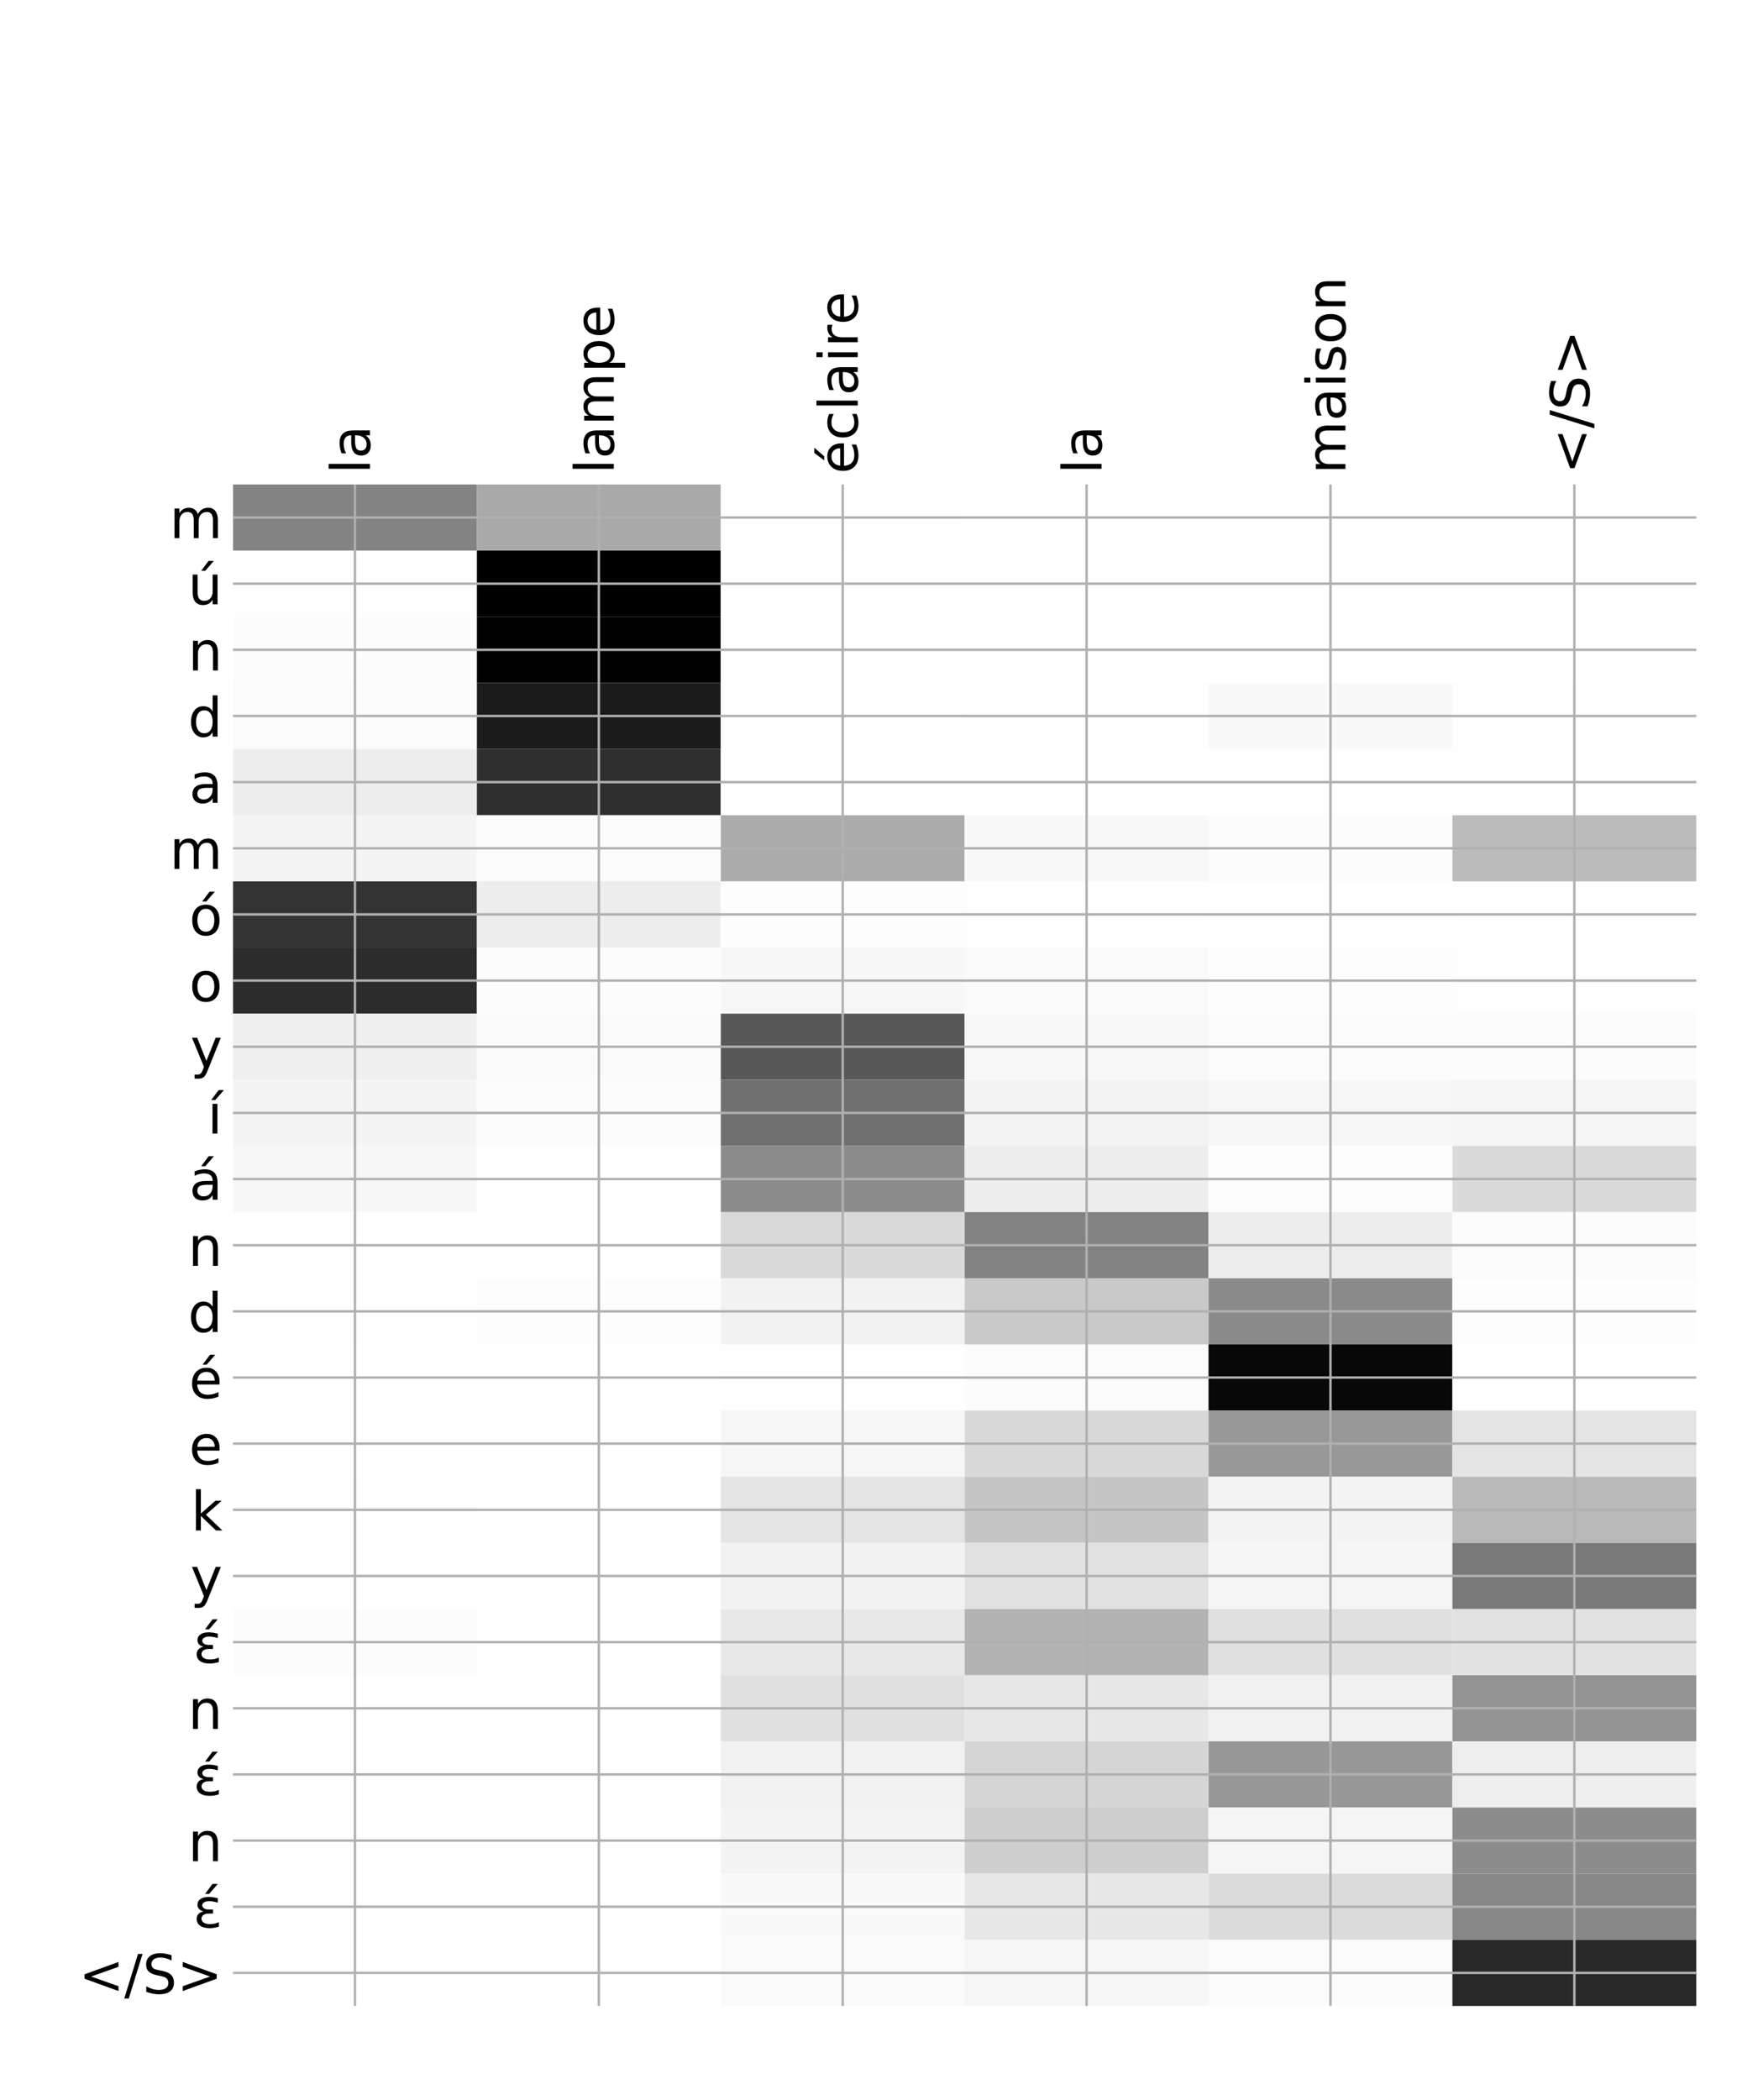 <?xml version="1.0" encoding="utf-8" standalone="no"?>
<!DOCTYPE svg PUBLIC "-//W3C//DTD SVG 1.1//EN"
  "http://www.w3.org/Graphics/SVG/1.1/DTD/svg11.dtd">
<!-- Created with matplotlib (http://matplotlib.org/) -->
<svg height="696pt" version="1.1" viewBox="0 0 576 696" width="576pt" xmlns="http://www.w3.org/2000/svg" xmlns:xlink="http://www.w3.org/1999/xlink">
 <defs>
  <style type="text/css">
*{stroke-linecap:butt;stroke-linejoin:round;}
  </style>
 </defs>
 <g id="figure_1">
  <g id="patch_1">
   <path d="M 0 696 
L 576 696 
L 576 0 
L 0 0 
z
" style="fill:#ffffff;"/>
  </g>
  <g id="axes_1">
   <g id="PolyCollection_1">
    <path clip-path="url(#p3ebbe40dc8)" d="M 77.275 160.567 
L 77.275 182.494 
L 158.146 182.494 
L 158.146 160.567 
L 77.275 160.567 
z
" style="fill:#838383;"/>
    <path clip-path="url(#p3ebbe40dc8)" d="M 158.146 160.567 
L 158.146 182.494 
L 239.017 182.494 
L 239.017 160.567 
L 158.146 160.567 
z
" style="fill:#a9a9a9;"/>
    <path clip-path="url(#p3ebbe40dc8)" d="M 239.017 160.567 
L 239.017 182.494 
L 319.887 182.494 
L 319.887 160.567 
L 239.017 160.567 
z
" style="fill:#fefefe;"/>
    <path clip-path="url(#p3ebbe40dc8)" d="M 319.887 160.567 
L 319.887 182.494 
L 400.758 182.494 
L 400.758 160.567 
L 319.887 160.567 
z
" style="fill:#ffffff;"/>
    <path clip-path="url(#p3ebbe40dc8)" d="M 400.758 160.567 
L 400.758 182.494 
L 481.629 182.494 
L 481.629 160.567 
L 400.758 160.567 
z
" style="fill:#ffffff;"/>
    <path clip-path="url(#p3ebbe40dc8)" d="M 481.629 160.567 
L 481.629 182.494 
L 562.5 182.494 
L 562.5 160.567 
L 481.629 160.567 
z
" style="fill:#ffffff;"/>
    <path clip-path="url(#p3ebbe40dc8)" d="M 77.275 182.494 
L 77.275 204.42 
L 158.146 204.42 
L 158.146 182.494 
L 77.275 182.494 
z
" style="fill:#fefefe;"/>
    <path clip-path="url(#p3ebbe40dc8)" d="M 158.146 182.494 
L 158.146 204.42 
L 239.017 204.42 
L 239.017 182.494 
L 158.146 182.494 
z
"/>
    <path clip-path="url(#p3ebbe40dc8)" d="M 239.017 182.494 
L 239.017 204.42 
L 319.887 204.42 
L 319.887 182.494 
L 239.017 182.494 
z
" style="fill:#ffffff;"/>
    <path clip-path="url(#p3ebbe40dc8)" d="M 319.887 182.494 
L 319.887 204.42 
L 400.758 204.42 
L 400.758 182.494 
L 319.887 182.494 
z
" style="fill:#ffffff;"/>
    <path clip-path="url(#p3ebbe40dc8)" d="M 400.758 182.494 
L 400.758 204.42 
L 481.629 204.42 
L 481.629 182.494 
L 400.758 182.494 
z
" style="fill:#ffffff;"/>
    <path clip-path="url(#p3ebbe40dc8)" d="M 481.629 182.494 
L 481.629 204.42 
L 562.5 204.42 
L 562.5 182.494 
L 481.629 182.494 
z
" style="fill:#ffffff;"/>
    <path clip-path="url(#p3ebbe40dc8)" d="M 77.275 204.42 
L 77.275 226.347 
L 158.146 226.347 
L 158.146 204.42 
L 77.275 204.42 
z
" style="fill:#fcfcfc;"/>
    <path clip-path="url(#p3ebbe40dc8)" d="M 158.146 204.42 
L 158.146 226.347 
L 239.017 226.347 
L 239.017 204.42 
L 158.146 204.42 
z
" style="fill:#010101;"/>
    <path clip-path="url(#p3ebbe40dc8)" d="M 239.017 204.42 
L 239.017 226.347 
L 319.887 226.347 
L 319.887 204.42 
L 239.017 204.42 
z
" style="fill:#ffffff;"/>
    <path clip-path="url(#p3ebbe40dc8)" d="M 319.887 204.42 
L 319.887 226.347 
L 400.758 226.347 
L 400.758 204.42 
L 319.887 204.42 
z
" style="fill:#ffffff;"/>
    <path clip-path="url(#p3ebbe40dc8)" d="M 400.758 204.42 
L 400.758 226.347 
L 481.629 226.347 
L 481.629 204.42 
L 400.758 204.42 
z
" style="fill:#ffffff;"/>
    <path clip-path="url(#p3ebbe40dc8)" d="M 481.629 204.42 
L 481.629 226.347 
L 562.5 226.347 
L 562.5 204.42 
L 481.629 204.42 
z
" style="fill:#ffffff;"/>
    <path clip-path="url(#p3ebbe40dc8)" d="M 77.275 226.347 
L 77.275 248.273 
L 158.146 248.273 
L 158.146 226.347 
L 77.275 226.347 
z
" style="fill:#fbfbfb;"/>
    <path clip-path="url(#p3ebbe40dc8)" d="M 158.146 226.347 
L 158.146 248.273 
L 239.017 248.273 
L 239.017 226.347 
L 158.146 226.347 
z
" style="fill:#1b1b1b;"/>
    <path clip-path="url(#p3ebbe40dc8)" d="M 239.017 226.347 
L 239.017 248.273 
L 319.887 248.273 
L 319.887 226.347 
L 239.017 226.347 
z
" style="fill:#ffffff;"/>
    <path clip-path="url(#p3ebbe40dc8)" d="M 319.887 226.347 
L 319.887 248.273 
L 400.758 248.273 
L 400.758 226.347 
L 319.887 226.347 
z
" style="fill:#fefefe;"/>
    <path clip-path="url(#p3ebbe40dc8)" d="M 400.758 226.347 
L 400.758 248.273 
L 481.629 248.273 
L 481.629 226.347 
L 400.758 226.347 
z
" style="fill:#f9f9f9;"/>
    <path clip-path="url(#p3ebbe40dc8)" d="M 481.629 226.347 
L 481.629 248.273 
L 562.5 248.273 
L 562.5 226.347 
L 481.629 226.347 
z
" style="fill:#fefefe;"/>
    <path clip-path="url(#p3ebbe40dc8)" d="M 77.275 248.273 
L 77.275 270.2 
L 158.146 270.2 
L 158.146 248.273 
L 77.275 248.273 
z
" style="fill:#ededed;"/>
    <path clip-path="url(#p3ebbe40dc8)" d="M 158.146 248.273 
L 158.146 270.2 
L 239.017 270.2 
L 239.017 248.273 
L 158.146 248.273 
z
" style="fill:#2f2f2f;"/>
    <path clip-path="url(#p3ebbe40dc8)" d="M 239.017 248.273 
L 239.017 270.2 
L 319.887 270.2 
L 319.887 248.273 
L 239.017 248.273 
z
" style="fill:#ffffff;"/>
    <path clip-path="url(#p3ebbe40dc8)" d="M 319.887 248.273 
L 319.887 270.2 
L 400.758 270.2 
L 400.758 248.273 
L 319.887 248.273 
z
" style="fill:#ffffff;"/>
    <path clip-path="url(#p3ebbe40dc8)" d="M 400.758 248.273 
L 400.758 270.2 
L 481.629 270.2 
L 481.629 248.273 
L 400.758 248.273 
z
" style="fill:#fefefe;"/>
    <path clip-path="url(#p3ebbe40dc8)" d="M 481.629 248.273 
L 481.629 270.2 
L 562.5 270.2 
L 562.5 248.273 
L 481.629 248.273 
z
" style="fill:#fefefe;"/>
    <path clip-path="url(#p3ebbe40dc8)" d="M 77.275 270.2 
L 77.275 292.126 
L 158.146 292.126 
L 158.146 270.2 
L 77.275 270.2 
z
" style="fill:#f4f4f4;"/>
    <path clip-path="url(#p3ebbe40dc8)" d="M 158.146 270.2 
L 158.146 292.126 
L 239.017 292.126 
L 239.017 270.2 
L 158.146 270.2 
z
" style="fill:#fbfbfb;"/>
    <path clip-path="url(#p3ebbe40dc8)" d="M 239.017 270.2 
L 239.017 292.126 
L 319.887 292.126 
L 319.887 270.2 
L 239.017 270.2 
z
" style="fill:#ababab;"/>
    <path clip-path="url(#p3ebbe40dc8)" d="M 319.887 270.2 
L 319.887 292.126 
L 400.758 292.126 
L 400.758 270.2 
L 319.887 270.2 
z
" style="fill:#f8f8f8;"/>
    <path clip-path="url(#p3ebbe40dc8)" d="M 400.758 270.2 
L 400.758 292.126 
L 481.629 292.126 
L 481.629 270.2 
L 400.758 270.2 
z
" style="fill:#fcfcfc;"/>
    <path clip-path="url(#p3ebbe40dc8)" d="M 481.629 270.2 
L 481.629 292.126 
L 562.5 292.126 
L 562.5 270.2 
L 481.629 270.2 
z
" style="fill:#bbbbbb;"/>
    <path clip-path="url(#p3ebbe40dc8)" d="M 77.275 292.126 
L 77.275 314.052 
L 158.146 314.052 
L 158.146 292.126 
L 77.275 292.126 
z
" style="fill:#333333;"/>
    <path clip-path="url(#p3ebbe40dc8)" d="M 158.146 292.126 
L 158.146 314.052 
L 239.017 314.052 
L 239.017 292.126 
L 158.146 292.126 
z
" style="fill:#ededed;"/>
    <path clip-path="url(#p3ebbe40dc8)" d="M 239.017 292.126 
L 239.017 314.052 
L 319.887 314.052 
L 319.887 292.126 
L 239.017 292.126 
z
" style="fill:#fdfdfd;"/>
    <path clip-path="url(#p3ebbe40dc8)" d="M 319.887 292.126 
L 319.887 314.052 
L 400.758 314.052 
L 400.758 292.126 
L 319.887 292.126 
z
" style="fill:#fefefe;"/>
    <path clip-path="url(#p3ebbe40dc8)" d="M 400.758 292.126 
L 400.758 314.052 
L 481.629 314.052 
L 481.629 292.126 
L 400.758 292.126 
z
" style="fill:#ffffff;"/>
    <path clip-path="url(#p3ebbe40dc8)" d="M 481.629 292.126 
L 481.629 314.052 
L 562.5 314.052 
L 562.5 292.126 
L 481.629 292.126 
z
" style="fill:#fefefe;"/>
    <path clip-path="url(#p3ebbe40dc8)" d="M 77.275 314.052 
L 77.275 335.979 
L 158.146 335.979 
L 158.146 314.052 
L 77.275 314.052 
z
" style="fill:#2c2c2c;"/>
    <path clip-path="url(#p3ebbe40dc8)" d="M 158.146 314.052 
L 158.146 335.979 
L 239.017 335.979 
L 239.017 314.052 
L 158.146 314.052 
z
" style="fill:#fcfcfc;"/>
    <path clip-path="url(#p3ebbe40dc8)" d="M 239.017 314.052 
L 239.017 335.979 
L 319.887 335.979 
L 319.887 314.052 
L 239.017 314.052 
z
" style="fill:#f7f7f7;"/>
    <path clip-path="url(#p3ebbe40dc8)" d="M 319.887 314.052 
L 319.887 335.979 
L 400.758 335.979 
L 400.758 314.052 
L 319.887 314.052 
z
" style="fill:#fafafa;"/>
    <path clip-path="url(#p3ebbe40dc8)" d="M 400.758 314.052 
L 400.758 335.979 
L 481.629 335.979 
L 481.629 314.052 
L 400.758 314.052 
z
" style="fill:#fdfdfd;"/>
    <path clip-path="url(#p3ebbe40dc8)" d="M 481.629 314.052 
L 481.629 335.979 
L 562.5 335.979 
L 562.5 314.052 
L 481.629 314.052 
z
" style="fill:#fefefe;"/>
    <path clip-path="url(#p3ebbe40dc8)" d="M 77.275 335.979 
L 77.275 357.905 
L 158.146 357.905 
L 158.146 335.979 
L 77.275 335.979 
z
" style="fill:#efefef;"/>
    <path clip-path="url(#p3ebbe40dc8)" d="M 158.146 335.979 
L 158.146 357.905 
L 239.017 357.905 
L 239.017 335.979 
L 158.146 335.979 
z
" style="fill:#fafafa;"/>
    <path clip-path="url(#p3ebbe40dc8)" d="M 239.017 335.979 
L 239.017 357.905 
L 319.887 357.905 
L 319.887 335.979 
L 239.017 335.979 
z
" style="fill:#585858;"/>
    <path clip-path="url(#p3ebbe40dc8)" d="M 319.887 335.979 
L 319.887 357.905 
L 400.758 357.905 
L 400.758 335.979 
L 319.887 335.979 
z
" style="fill:#f8f8f8;"/>
    <path clip-path="url(#p3ebbe40dc8)" d="M 400.758 335.979 
L 400.758 357.905 
L 481.629 357.905 
L 481.629 335.979 
L 400.758 335.979 
z
" style="fill:#fbfbfb;"/>
    <path clip-path="url(#p3ebbe40dc8)" d="M 481.629 335.979 
L 481.629 357.905 
L 562.5 357.905 
L 562.5 335.979 
L 481.629 335.979 
z
" style="fill:#fbfbfb;"/>
    <path clip-path="url(#p3ebbe40dc8)" d="M 77.275 357.905 
L 77.275 379.832 
L 158.146 379.832 
L 158.146 357.905 
L 77.275 357.905 
z
" style="fill:#f4f4f4;"/>
    <path clip-path="url(#p3ebbe40dc8)" d="M 158.146 357.905 
L 158.146 379.832 
L 239.017 379.832 
L 239.017 357.905 
L 158.146 357.905 
z
" style="fill:#fbfbfb;"/>
    <path clip-path="url(#p3ebbe40dc8)" d="M 239.017 357.905 
L 239.017 379.832 
L 319.887 379.832 
L 319.887 357.905 
L 239.017 357.905 
z
" style="fill:#707070;"/>
    <path clip-path="url(#p3ebbe40dc8)" d="M 319.887 357.905 
L 319.887 379.832 
L 400.758 379.832 
L 400.758 357.905 
L 319.887 357.905 
z
" style="fill:#f3f3f3;"/>
    <path clip-path="url(#p3ebbe40dc8)" d="M 400.758 357.905 
L 400.758 379.832 
L 481.629 379.832 
L 481.629 357.905 
L 400.758 357.905 
z
" style="fill:#f6f6f6;"/>
    <path clip-path="url(#p3ebbe40dc8)" d="M 481.629 357.905 
L 481.629 379.832 
L 562.5 379.832 
L 562.5 357.905 
L 481.629 357.905 
z
" style="fill:#f5f5f5;"/>
    <path clip-path="url(#p3ebbe40dc8)" d="M 77.275 379.832 
L 77.275 401.758 
L 158.146 401.758 
L 158.146 379.832 
L 77.275 379.832 
z
" style="fill:#f7f7f7;"/>
    <path clip-path="url(#p3ebbe40dc8)" d="M 158.146 379.832 
L 158.146 401.758 
L 239.017 401.758 
L 239.017 379.832 
L 158.146 379.832 
z
" style="fill:#ffffff;"/>
    <path clip-path="url(#p3ebbe40dc8)" d="M 239.017 379.832 
L 239.017 401.758 
L 319.887 401.758 
L 319.887 379.832 
L 239.017 379.832 
z
" style="fill:#8c8c8c;"/>
    <path clip-path="url(#p3ebbe40dc8)" d="M 319.887 379.832 
L 319.887 401.758 
L 400.758 401.758 
L 400.758 379.832 
L 319.887 379.832 
z
" style="fill:#ededed;"/>
    <path clip-path="url(#p3ebbe40dc8)" d="M 400.758 379.832 
L 400.758 401.758 
L 481.629 401.758 
L 481.629 379.832 
L 400.758 379.832 
z
" style="fill:#fdfdfd;"/>
    <path clip-path="url(#p3ebbe40dc8)" d="M 481.629 379.832 
L 481.629 401.758 
L 562.5 401.758 
L 562.5 379.832 
L 481.629 379.832 
z
" style="fill:#dadada;"/>
    <path clip-path="url(#p3ebbe40dc8)" d="M 77.275 401.758 
L 77.275 423.685 
L 158.146 423.685 
L 158.146 401.758 
L 77.275 401.758 
z
" style="fill:#fefefe;"/>
    <path clip-path="url(#p3ebbe40dc8)" d="M 158.146 401.758 
L 158.146 423.685 
L 239.017 423.685 
L 239.017 401.758 
L 158.146 401.758 
z
" style="fill:#ffffff;"/>
    <path clip-path="url(#p3ebbe40dc8)" d="M 239.017 401.758 
L 239.017 423.685 
L 319.887 423.685 
L 319.887 401.758 
L 239.017 401.758 
z
" style="fill:#d9d9d9;"/>
    <path clip-path="url(#p3ebbe40dc8)" d="M 319.887 401.758 
L 319.887 423.685 
L 400.758 423.685 
L 400.758 401.758 
L 319.887 401.758 
z
" style="fill:#828282;"/>
    <path clip-path="url(#p3ebbe40dc8)" d="M 400.758 401.758 
L 400.758 423.685 
L 481.629 423.685 
L 481.629 401.758 
L 400.758 401.758 
z
" style="fill:#ededed;"/>
    <path clip-path="url(#p3ebbe40dc8)" d="M 481.629 401.758 
L 481.629 423.685 
L 562.5 423.685 
L 562.5 401.758 
L 481.629 401.758 
z
" style="fill:#fbfbfb;"/>
    <path clip-path="url(#p3ebbe40dc8)" d="M 77.275 423.685 
L 77.275 445.611 
L 158.146 445.611 
L 158.146 423.685 
L 77.275 423.685 
z
" style="fill:#fefefe;"/>
    <path clip-path="url(#p3ebbe40dc8)" d="M 158.146 423.685 
L 158.146 445.611 
L 239.017 445.611 
L 239.017 423.685 
L 158.146 423.685 
z
" style="fill:#fdfdfd;"/>
    <path clip-path="url(#p3ebbe40dc8)" d="M 239.017 423.685 
L 239.017 445.611 
L 319.887 445.611 
L 319.887 423.685 
L 239.017 423.685 
z
" style="fill:#f2f2f2;"/>
    <path clip-path="url(#p3ebbe40dc8)" d="M 319.887 423.685 
L 319.887 445.611 
L 400.758 445.611 
L 400.758 423.685 
L 319.887 423.685 
z
" style="fill:#c9c9c9;"/>
    <path clip-path="url(#p3ebbe40dc8)" d="M 400.758 423.685 
L 400.758 445.611 
L 481.629 445.611 
L 481.629 423.685 
L 400.758 423.685 
z
" style="fill:#8a8a8a;"/>
    <path clip-path="url(#p3ebbe40dc8)" d="M 481.629 423.685 
L 481.629 445.611 
L 562.5 445.611 
L 562.5 423.685 
L 481.629 423.685 
z
" style="fill:#fdfdfd;"/>
    <path clip-path="url(#p3ebbe40dc8)" d="M 77.275 445.611 
L 77.275 467.537 
L 158.146 467.537 
L 158.146 445.611 
L 77.275 445.611 
z
" style="fill:#ffffff;"/>
    <path clip-path="url(#p3ebbe40dc8)" d="M 158.146 445.611 
L 158.146 467.537 
L 239.017 467.537 
L 239.017 445.611 
L 158.146 445.611 
z
" style="fill:#ffffff;"/>
    <path clip-path="url(#p3ebbe40dc8)" d="M 239.017 445.611 
L 239.017 467.537 
L 319.887 467.537 
L 319.887 445.611 
L 239.017 445.611 
z
" style="fill:#fefefe;"/>
    <path clip-path="url(#p3ebbe40dc8)" d="M 319.887 445.611 
L 319.887 467.537 
L 400.758 467.537 
L 400.758 445.611 
L 319.887 445.611 
z
" style="fill:#fbfbfb;"/>
    <path clip-path="url(#p3ebbe40dc8)" d="M 400.758 445.611 
L 400.758 467.537 
L 481.629 467.537 
L 481.629 445.611 
L 400.758 445.611 
z
" style="fill:#080808;"/>
    <path clip-path="url(#p3ebbe40dc8)" d="M 481.629 445.611 
L 481.629 467.537 
L 562.5 467.537 
L 562.5 445.611 
L 481.629 445.611 
z
" style="fill:#ffffff;"/>
    <path clip-path="url(#p3ebbe40dc8)" d="M 77.275 467.537 
L 77.275 489.464 
L 158.146 489.464 
L 158.146 467.537 
L 77.275 467.537 
z
" style="fill:#ffffff;"/>
    <path clip-path="url(#p3ebbe40dc8)" d="M 158.146 467.537 
L 158.146 489.464 
L 239.017 489.464 
L 239.017 467.537 
L 158.146 467.537 
z
" style="fill:#ffffff;"/>
    <path clip-path="url(#p3ebbe40dc8)" d="M 239.017 467.537 
L 239.017 489.464 
L 319.887 489.464 
L 319.887 467.537 
L 239.017 467.537 
z
" style="fill:#f6f6f6;"/>
    <path clip-path="url(#p3ebbe40dc8)" d="M 319.887 467.537 
L 319.887 489.464 
L 400.758 489.464 
L 400.758 467.537 
L 319.887 467.537 
z
" style="fill:#d8d8d8;"/>
    <path clip-path="url(#p3ebbe40dc8)" d="M 400.758 467.537 
L 400.758 489.464 
L 481.629 489.464 
L 481.629 467.537 
L 400.758 467.537 
z
" style="fill:#989898;"/>
    <path clip-path="url(#p3ebbe40dc8)" d="M 481.629 467.537 
L 481.629 489.464 
L 562.5 489.464 
L 562.5 467.537 
L 481.629 467.537 
z
" style="fill:#e4e4e4;"/>
    <path clip-path="url(#p3ebbe40dc8)" d="M 77.275 489.464 
L 77.275 511.39 
L 158.146 511.39 
L 158.146 489.464 
L 77.275 489.464 
z
" style="fill:#fefefe;"/>
    <path clip-path="url(#p3ebbe40dc8)" d="M 158.146 489.464 
L 158.146 511.39 
L 239.017 511.39 
L 239.017 489.464 
L 158.146 489.464 
z
" style="fill:#ffffff;"/>
    <path clip-path="url(#p3ebbe40dc8)" d="M 239.017 489.464 
L 239.017 511.39 
L 319.887 511.39 
L 319.887 489.464 
L 239.017 489.464 
z
" style="fill:#e4e4e4;"/>
    <path clip-path="url(#p3ebbe40dc8)" d="M 319.887 489.464 
L 319.887 511.39 
L 400.758 511.39 
L 400.758 489.464 
L 319.887 489.464 
z
" style="fill:#c5c5c5;"/>
    <path clip-path="url(#p3ebbe40dc8)" d="M 400.758 489.464 
L 400.758 511.39 
L 481.629 511.39 
L 481.629 489.464 
L 400.758 489.464 
z
" style="fill:#f4f4f4;"/>
    <path clip-path="url(#p3ebbe40dc8)" d="M 481.629 489.464 
L 481.629 511.39 
L 562.5 511.39 
L 562.5 489.464 
L 481.629 489.464 
z
" style="fill:#b9b9b9;"/>
    <path clip-path="url(#p3ebbe40dc8)" d="M 77.275 511.39 
L 77.275 533.317 
L 158.146 533.317 
L 158.146 511.39 
L 77.275 511.39 
z
" style="fill:#fefefe;"/>
    <path clip-path="url(#p3ebbe40dc8)" d="M 158.146 511.39 
L 158.146 533.317 
L 239.017 533.317 
L 239.017 511.39 
L 158.146 511.39 
z
" style="fill:#ffffff;"/>
    <path clip-path="url(#p3ebbe40dc8)" d="M 239.017 511.39 
L 239.017 533.317 
L 319.887 533.317 
L 319.887 511.39 
L 239.017 511.39 
z
" style="fill:#f2f2f2;"/>
    <path clip-path="url(#p3ebbe40dc8)" d="M 319.887 511.39 
L 319.887 533.317 
L 400.758 533.317 
L 400.758 511.39 
L 319.887 511.39 
z
" style="fill:#e1e1e1;"/>
    <path clip-path="url(#p3ebbe40dc8)" d="M 400.758 511.39 
L 400.758 533.317 
L 481.629 533.317 
L 481.629 511.39 
L 400.758 511.39 
z
" style="fill:#f5f5f5;"/>
    <path clip-path="url(#p3ebbe40dc8)" d="M 481.629 511.39 
L 481.629 533.317 
L 562.5 533.317 
L 562.5 511.39 
L 481.629 511.39 
z
" style="fill:#797979;"/>
    <path clip-path="url(#p3ebbe40dc8)" d="M 77.275 533.317 
L 77.275 555.243 
L 158.146 555.243 
L 158.146 533.317 
L 77.275 533.317 
z
" style="fill:#fcfcfc;"/>
    <path clip-path="url(#p3ebbe40dc8)" d="M 158.146 533.317 
L 158.146 555.243 
L 239.017 555.243 
L 239.017 533.317 
L 158.146 533.317 
z
" style="fill:#ffffff;"/>
    <path clip-path="url(#p3ebbe40dc8)" d="M 239.017 533.317 
L 239.017 555.243 
L 319.887 555.243 
L 319.887 533.317 
L 239.017 533.317 
z
" style="fill:#e8e8e8;"/>
    <path clip-path="url(#p3ebbe40dc8)" d="M 319.887 533.317 
L 319.887 555.243 
L 400.758 555.243 
L 400.758 533.317 
L 319.887 533.317 
z
" style="fill:#b3b3b3;"/>
    <path clip-path="url(#p3ebbe40dc8)" d="M 400.758 533.317 
L 400.758 555.243 
L 481.629 555.243 
L 481.629 533.317 
L 400.758 533.317 
z
" style="fill:#e0e0e0;"/>
    <path clip-path="url(#p3ebbe40dc8)" d="M 481.629 533.317 
L 481.629 555.243 
L 562.5 555.243 
L 562.5 533.317 
L 481.629 533.317 
z
" style="fill:#e2e2e2;"/>
    <path clip-path="url(#p3ebbe40dc8)" d="M 77.275 555.243 
L 77.275 577.17 
L 158.146 577.17 
L 158.146 555.243 
L 77.275 555.243 
z
" style="fill:#ffffff;"/>
    <path clip-path="url(#p3ebbe40dc8)" d="M 158.146 555.243 
L 158.146 577.17 
L 239.017 577.17 
L 239.017 555.243 
L 158.146 555.243 
z
" style="fill:#ffffff;"/>
    <path clip-path="url(#p3ebbe40dc8)" d="M 239.017 555.243 
L 239.017 577.17 
L 319.887 577.17 
L 319.887 555.243 
L 239.017 555.243 
z
" style="fill:#e0e0e0;"/>
    <path clip-path="url(#p3ebbe40dc8)" d="M 319.887 555.243 
L 319.887 577.17 
L 400.758 577.17 
L 400.758 555.243 
L 319.887 555.243 
z
" style="fill:#e7e7e7;"/>
    <path clip-path="url(#p3ebbe40dc8)" d="M 400.758 555.243 
L 400.758 577.17 
L 481.629 577.17 
L 481.629 555.243 
L 400.758 555.243 
z
" style="fill:#f1f1f1;"/>
    <path clip-path="url(#p3ebbe40dc8)" d="M 481.629 555.243 
L 481.629 577.17 
L 562.5 577.17 
L 562.5 555.243 
L 481.629 555.243 
z
" style="fill:#939393;"/>
    <path clip-path="url(#p3ebbe40dc8)" d="M 77.275 577.17 
L 77.275 599.096 
L 158.146 599.096 
L 158.146 577.17 
L 77.275 577.17 
z
" style="fill:#ffffff;"/>
    <path clip-path="url(#p3ebbe40dc8)" d="M 158.146 577.17 
L 158.146 599.096 
L 239.017 599.096 
L 239.017 577.17 
L 158.146 577.17 
z
" style="fill:#ffffff;"/>
    <path clip-path="url(#p3ebbe40dc8)" d="M 239.017 577.17 
L 239.017 599.096 
L 319.887 599.096 
L 319.887 577.17 
L 239.017 577.17 
z
" style="fill:#f1f1f1;"/>
    <path clip-path="url(#p3ebbe40dc8)" d="M 319.887 577.17 
L 319.887 599.096 
L 400.758 599.096 
L 400.758 577.17 
L 319.887 577.17 
z
" style="fill:#d5d5d5;"/>
    <path clip-path="url(#p3ebbe40dc8)" d="M 400.758 577.17 
L 400.758 599.096 
L 481.629 599.096 
L 481.629 577.17 
L 400.758 577.17 
z
" style="fill:#979797;"/>
    <path clip-path="url(#p3ebbe40dc8)" d="M 481.629 577.17 
L 481.629 599.096 
L 562.5 599.096 
L 562.5 577.17 
L 481.629 577.17 
z
" style="fill:#eeeeee;"/>
    <path clip-path="url(#p3ebbe40dc8)" d="M 77.275 599.096 
L 77.275 621.023 
L 158.146 621.023 
L 158.146 599.096 
L 77.275 599.096 
z
" style="fill:#ffffff;"/>
    <path clip-path="url(#p3ebbe40dc8)" d="M 158.146 599.096 
L 158.146 621.023 
L 239.017 621.023 
L 239.017 599.096 
L 158.146 599.096 
z
" style="fill:#ffffff;"/>
    <path clip-path="url(#p3ebbe40dc8)" d="M 239.017 599.096 
L 239.017 621.023 
L 319.887 621.023 
L 319.887 599.096 
L 239.017 599.096 
z
" style="fill:#f3f3f3;"/>
    <path clip-path="url(#p3ebbe40dc8)" d="M 319.887 599.096 
L 319.887 621.023 
L 400.758 621.023 
L 400.758 599.096 
L 319.887 599.096 
z
" style="fill:#cecece;"/>
    <path clip-path="url(#p3ebbe40dc8)" d="M 400.758 599.096 
L 400.758 621.023 
L 481.629 621.023 
L 481.629 599.096 
L 400.758 599.096 
z
" style="fill:#f5f5f5;"/>
    <path clip-path="url(#p3ebbe40dc8)" d="M 481.629 599.096 
L 481.629 621.023 
L 562.5 621.023 
L 562.5 599.096 
L 481.629 599.096 
z
" style="fill:#8c8c8c;"/>
    <path clip-path="url(#p3ebbe40dc8)" d="M 77.275 621.023 
L 77.275 642.949 
L 158.146 642.949 
L 158.146 621.023 
L 77.275 621.023 
z
" style="fill:#ffffff;"/>
    <path clip-path="url(#p3ebbe40dc8)" d="M 158.146 621.023 
L 158.146 642.949 
L 239.017 642.949 
L 239.017 621.023 
L 158.146 621.023 
z
" style="fill:#ffffff;"/>
    <path clip-path="url(#p3ebbe40dc8)" d="M 239.017 621.023 
L 239.017 642.949 
L 319.887 642.949 
L 319.887 621.023 
L 239.017 621.023 
z
" style="fill:#f9f9f9;"/>
    <path clip-path="url(#p3ebbe40dc8)" d="M 319.887 621.023 
L 319.887 642.949 
L 400.758 642.949 
L 400.758 621.023 
L 319.887 621.023 
z
" style="fill:#e7e7e7;"/>
    <path clip-path="url(#p3ebbe40dc8)" d="M 400.758 621.023 
L 400.758 642.949 
L 481.629 642.949 
L 481.629 621.023 
L 400.758 621.023 
z
" style="fill:#dbdbdb;"/>
    <path clip-path="url(#p3ebbe40dc8)" d="M 481.629 621.023 
L 481.629 642.949 
L 562.5 642.949 
L 562.5 621.023 
L 481.629 621.023 
z
" style="fill:#878787;"/>
    <path clip-path="url(#p3ebbe40dc8)" d="M 77.275 642.949 
L 77.275 664.875 
L 158.146 664.875 
L 158.146 642.949 
L 77.275 642.949 
z
" style="fill:#ffffff;"/>
    <path clip-path="url(#p3ebbe40dc8)" d="M 158.146 642.949 
L 158.146 664.875 
L 239.017 664.875 
L 239.017 642.949 
L 158.146 642.949 
z
" style="fill:#ffffff;"/>
    <path clip-path="url(#p3ebbe40dc8)" d="M 239.017 642.949 
L 239.017 664.875 
L 319.887 664.875 
L 319.887 642.949 
L 239.017 642.949 
z
" style="fill:#fafafa;"/>
    <path clip-path="url(#p3ebbe40dc8)" d="M 319.887 642.949 
L 319.887 664.875 
L 400.758 664.875 
L 400.758 642.949 
L 319.887 642.949 
z
" style="fill:#f6f6f6;"/>
    <path clip-path="url(#p3ebbe40dc8)" d="M 400.758 642.949 
L 400.758 664.875 
L 481.629 664.875 
L 481.629 642.949 
L 400.758 642.949 
z
" style="fill:#fbfbfb;"/>
    <path clip-path="url(#p3ebbe40dc8)" d="M 481.629 642.949 
L 481.629 664.875 
L 562.5 664.875 
L 562.5 642.949 
L 481.629 642.949 
z
" style="fill:#282828;"/>
   </g>
   <g id="matplotlib.axis_1">
    <g id="xtick_1">
     <g id="line2d_1">
      <path clip-path="url(#p3ebbe40dc8)" d="M 117.71 664.875 
L 117.71 160.567 
" style="fill:none;stroke:#b0b0b0;stroke-linecap:square;stroke-width:0.8;"/>
     </g>
     <g id="line2d_2"/>
     <g id="text_1">
      <!-- la -->
      <defs>
       <path d="M 9.422 75.984 
L 18.406 75.984 
L 18.406 0 
L 9.422 0 
z
" id="DejaVuSans-6c"/>
       <path d="M 34.281 27.484 
Q 23.391 27.484 19.188 25 
Q 14.984 22.516 14.984 16.5 
Q 14.984 11.719 18.141 8.906 
Q 21.297 6.109 26.703 6.109 
Q 34.188 6.109 38.703 11.406 
Q 43.219 16.703 43.219 25.484 
L 43.219 27.484 
z
M 52.203 31.203 
L 52.203 0 
L 43.219 0 
L 43.219 8.297 
Q 40.141 3.328 35.547 0.953 
Q 30.953 -1.422 24.312 -1.422 
Q 15.922 -1.422 10.953 3.297 
Q 6 8.016 6 15.922 
Q 6 25.141 12.172 29.828 
Q 18.359 34.516 30.609 34.516 
L 43.219 34.516 
L 43.219 35.406 
Q 43.219 41.609 39.141 45 
Q 35.062 48.391 27.688 48.391 
Q 23 48.391 18.547 47.266 
Q 14.109 46.141 10.016 43.891 
L 10.016 52.203 
Q 14.938 54.109 19.578 55.047 
Q 24.219 56 28.609 56 
Q 40.484 56 46.344 49.844 
Q 52.203 43.703 52.203 31.203 
z
" id="DejaVuSans-61"/>
      </defs>
      <g transform="translate(122.677 157.067)rotate(-90)scale(0.18 -0.18)">
       <use xlink:href="#DejaVuSans-6c"/>
       <use x="27.783" xlink:href="#DejaVuSans-61"/>
      </g>
     </g>
    </g>
    <g id="xtick_2">
     <g id="line2d_3">
      <path clip-path="url(#p3ebbe40dc8)" d="M 198.581 664.875 
L 198.581 160.567 
" style="fill:none;stroke:#b0b0b0;stroke-linecap:square;stroke-width:0.8;"/>
     </g>
     <g id="line2d_4"/>
     <g id="text_2">
      <!-- lampe -->
      <defs>
       <path d="M 52 44.188 
Q 55.375 50.25 60.062 53.125 
Q 64.75 56 71.094 56 
Q 79.641 56 84.281 50.016 
Q 88.922 44.047 88.922 33.016 
L 88.922 0 
L 79.891 0 
L 79.891 32.719 
Q 79.891 40.578 77.094 44.375 
Q 74.312 48.188 68.609 48.188 
Q 61.625 48.188 57.562 43.547 
Q 53.516 38.922 53.516 30.906 
L 53.516 0 
L 44.484 0 
L 44.484 32.719 
Q 44.484 40.625 41.703 44.406 
Q 38.922 48.188 33.109 48.188 
Q 26.219 48.188 22.156 43.531 
Q 18.109 38.875 18.109 30.906 
L 18.109 0 
L 9.078 0 
L 9.078 54.688 
L 18.109 54.688 
L 18.109 46.188 
Q 21.188 51.219 25.484 53.609 
Q 29.781 56 35.688 56 
Q 41.656 56 45.828 52.969 
Q 50 49.953 52 44.188 
z
" id="DejaVuSans-6d"/>
       <path d="M 18.109 8.203 
L 18.109 -20.797 
L 9.078 -20.797 
L 9.078 54.688 
L 18.109 54.688 
L 18.109 46.391 
Q 20.953 51.266 25.266 53.625 
Q 29.594 56 35.594 56 
Q 45.562 56 51.781 48.094 
Q 58.016 40.188 58.016 27.297 
Q 58.016 14.406 51.781 6.484 
Q 45.562 -1.422 35.594 -1.422 
Q 29.594 -1.422 25.266 0.953 
Q 20.953 3.328 18.109 8.203 
z
M 48.688 27.297 
Q 48.688 37.203 44.609 42.844 
Q 40.531 48.484 33.406 48.484 
Q 26.266 48.484 22.188 42.844 
Q 18.109 37.203 18.109 27.297 
Q 18.109 17.391 22.188 11.75 
Q 26.266 6.109 33.406 6.109 
Q 40.531 6.109 44.609 11.75 
Q 48.688 17.391 48.688 27.297 
z
" id="DejaVuSans-70"/>
       <path d="M 56.203 29.594 
L 56.203 25.203 
L 14.891 25.203 
Q 15.484 15.922 20.484 11.062 
Q 25.484 6.203 34.422 6.203 
Q 39.594 6.203 44.453 7.469 
Q 49.312 8.734 54.109 11.281 
L 54.109 2.781 
Q 49.266 0.734 44.188 -0.344 
Q 39.109 -1.422 33.891 -1.422 
Q 20.797 -1.422 13.156 6.188 
Q 5.516 13.812 5.516 26.812 
Q 5.516 40.234 12.766 48.109 
Q 20.016 56 32.328 56 
Q 43.359 56 49.781 48.891 
Q 56.203 41.797 56.203 29.594 
z
M 47.219 32.234 
Q 47.125 39.594 43.094 43.984 
Q 39.062 48.391 32.422 48.391 
Q 24.906 48.391 20.391 44.141 
Q 15.875 39.891 15.188 32.172 
z
" id="DejaVuSans-65"/>
      </defs>
      <g transform="translate(203.548 157.067)rotate(-90)scale(0.18 -0.18)">
       <use xlink:href="#DejaVuSans-6c"/>
       <use x="27.783" xlink:href="#DejaVuSans-61"/>
       <use x="89.062" xlink:href="#DejaVuSans-6d"/>
       <use x="186.475" xlink:href="#DejaVuSans-70"/>
       <use x="249.951" xlink:href="#DejaVuSans-65"/>
      </g>
     </g>
    </g>
    <g id="xtick_3">
     <g id="line2d_5">
      <path clip-path="url(#p3ebbe40dc8)" d="M 279.452 664.875 
L 279.452 160.567 
" style="fill:none;stroke:#b0b0b0;stroke-linecap:square;stroke-width:0.8;"/>
     </g>
     <g id="line2d_6"/>
     <g id="text_3">
      <!-- éclaire -->
      <defs>
       <path d="M 56.203 29.594 
L 56.203 25.203 
L 14.891 25.203 
Q 15.484 15.922 20.484 11.062 
Q 25.484 6.203 34.422 6.203 
Q 39.594 6.203 44.453 7.469 
Q 49.312 8.734 54.109 11.281 
L 54.109 2.781 
Q 49.266 0.734 44.188 -0.344 
Q 39.109 -1.422 33.891 -1.422 
Q 20.797 -1.422 13.156 6.188 
Q 5.516 13.812 5.516 26.812 
Q 5.516 40.234 12.766 48.109 
Q 20.016 56 32.328 56 
Q 43.359 56 49.781 48.891 
Q 56.203 41.797 56.203 29.594 
z
M 47.219 32.234 
Q 47.125 39.594 43.094 43.984 
Q 39.062 48.391 32.422 48.391 
Q 24.906 48.391 20.391 44.141 
Q 15.875 39.891 15.188 32.172 
z
M 38.531 79.984 
L 48.25 79.984 
L 32.344 61.625 
L 24.859 61.625 
z
" id="DejaVuSans-e9"/>
       <path d="M 48.781 52.594 
L 48.781 44.188 
Q 44.969 46.297 41.141 47.344 
Q 37.312 48.391 33.406 48.391 
Q 24.656 48.391 19.812 42.844 
Q 14.984 37.312 14.984 27.297 
Q 14.984 17.281 19.812 11.734 
Q 24.656 6.203 33.406 6.203 
Q 37.312 6.203 41.141 7.25 
Q 44.969 8.297 48.781 10.406 
L 48.781 2.094 
Q 45.016 0.344 40.984 -0.531 
Q 36.969 -1.422 32.422 -1.422 
Q 20.062 -1.422 12.781 6.344 
Q 5.516 14.109 5.516 27.297 
Q 5.516 40.672 12.859 48.328 
Q 20.219 56 33.016 56 
Q 37.156 56 41.109 55.141 
Q 45.062 54.297 48.781 52.594 
z
" id="DejaVuSans-63"/>
       <path d="M 9.422 54.688 
L 18.406 54.688 
L 18.406 0 
L 9.422 0 
z
M 9.422 75.984 
L 18.406 75.984 
L 18.406 64.594 
L 9.422 64.594 
z
" id="DejaVuSans-69"/>
       <path d="M 41.109 46.297 
Q 39.594 47.172 37.812 47.578 
Q 36.031 48 33.891 48 
Q 26.266 48 22.188 43.047 
Q 18.109 38.094 18.109 28.812 
L 18.109 0 
L 9.078 0 
L 9.078 54.688 
L 18.109 54.688 
L 18.109 46.188 
Q 20.953 51.172 25.484 53.578 
Q 30.031 56 36.531 56 
Q 37.453 56 38.578 55.875 
Q 39.703 55.766 41.062 55.516 
z
" id="DejaVuSans-72"/>
      </defs>
      <g transform="translate(284.419 157.067)rotate(-90)scale(0.18 -0.18)">
       <use xlink:href="#DejaVuSans-e9"/>
       <use x="61.523" xlink:href="#DejaVuSans-63"/>
       <use x="116.504" xlink:href="#DejaVuSans-6c"/>
       <use x="144.287" xlink:href="#DejaVuSans-61"/>
       <use x="205.566" xlink:href="#DejaVuSans-69"/>
       <use x="233.35" xlink:href="#DejaVuSans-72"/>
       <use x="274.432" xlink:href="#DejaVuSans-65"/>
      </g>
     </g>
    </g>
    <g id="xtick_4">
     <g id="line2d_7">
      <path clip-path="url(#p3ebbe40dc8)" d="M 360.323 664.875 
L 360.323 160.567 
" style="fill:none;stroke:#b0b0b0;stroke-linecap:square;stroke-width:0.8;"/>
     </g>
     <g id="line2d_8"/>
     <g id="text_4">
      <!-- la -->
      <g transform="translate(365.29 157.067)rotate(-90)scale(0.18 -0.18)">
       <use xlink:href="#DejaVuSans-6c"/>
       <use x="27.783" xlink:href="#DejaVuSans-61"/>
      </g>
     </g>
    </g>
    <g id="xtick_5">
     <g id="line2d_9">
      <path clip-path="url(#p3ebbe40dc8)" d="M 441.194 664.875 
L 441.194 160.567 
" style="fill:none;stroke:#b0b0b0;stroke-linecap:square;stroke-width:0.8;"/>
     </g>
     <g id="line2d_10"/>
     <g id="text_5">
      <!-- maison -->
      <defs>
       <path d="M 44.281 53.078 
L 44.281 44.578 
Q 40.484 46.531 36.375 47.5 
Q 32.281 48.484 27.875 48.484 
Q 21.188 48.484 17.844 46.438 
Q 14.5 44.391 14.5 40.281 
Q 14.5 37.156 16.891 35.375 
Q 19.281 33.594 26.516 31.984 
L 29.594 31.297 
Q 39.156 29.25 43.188 25.516 
Q 47.219 21.781 47.219 15.094 
Q 47.219 7.469 41.188 3.016 
Q 35.156 -1.422 24.609 -1.422 
Q 20.219 -1.422 15.453 -0.562 
Q 10.688 0.297 5.422 2 
L 5.422 11.281 
Q 10.406 8.688 15.234 7.391 
Q 20.062 6.109 24.812 6.109 
Q 31.156 6.109 34.562 8.281 
Q 37.984 10.453 37.984 14.406 
Q 37.984 18.062 35.516 20.016 
Q 33.062 21.969 24.703 23.781 
L 21.578 24.516 
Q 13.234 26.266 9.516 29.906 
Q 5.812 33.547 5.812 39.891 
Q 5.812 47.609 11.281 51.797 
Q 16.75 56 26.812 56 
Q 31.781 56 36.172 55.266 
Q 40.578 54.547 44.281 53.078 
z
" id="DejaVuSans-73"/>
       <path d="M 30.609 48.391 
Q 23.391 48.391 19.188 42.75 
Q 14.984 37.109 14.984 27.297 
Q 14.984 17.484 19.156 11.844 
Q 23.344 6.203 30.609 6.203 
Q 37.797 6.203 41.984 11.859 
Q 46.188 17.531 46.188 27.297 
Q 46.188 37.016 41.984 42.703 
Q 37.797 48.391 30.609 48.391 
z
M 30.609 56 
Q 42.328 56 49.016 48.375 
Q 55.719 40.766 55.719 27.297 
Q 55.719 13.875 49.016 6.219 
Q 42.328 -1.422 30.609 -1.422 
Q 18.844 -1.422 12.172 6.219 
Q 5.516 13.875 5.516 27.297 
Q 5.516 40.766 12.172 48.375 
Q 18.844 56 30.609 56 
z
" id="DejaVuSans-6f"/>
       <path d="M 54.891 33.016 
L 54.891 0 
L 45.906 0 
L 45.906 32.719 
Q 45.906 40.484 42.875 44.328 
Q 39.844 48.188 33.797 48.188 
Q 26.516 48.188 22.312 43.547 
Q 18.109 38.922 18.109 30.906 
L 18.109 0 
L 9.078 0 
L 9.078 54.688 
L 18.109 54.688 
L 18.109 46.188 
Q 21.344 51.125 25.703 53.562 
Q 30.078 56 35.797 56 
Q 45.219 56 50.047 50.172 
Q 54.891 44.344 54.891 33.016 
z
" id="DejaVuSans-6e"/>
      </defs>
      <g transform="translate(446.161 157.067)rotate(-90)scale(0.18 -0.18)">
       <use xlink:href="#DejaVuSans-6d"/>
       <use x="97.412" xlink:href="#DejaVuSans-61"/>
       <use x="158.691" xlink:href="#DejaVuSans-69"/>
       <use x="186.475" xlink:href="#DejaVuSans-73"/>
       <use x="238.574" xlink:href="#DejaVuSans-6f"/>
       <use x="299.756" xlink:href="#DejaVuSans-6e"/>
      </g>
     </g>
    </g>
    <g id="xtick_6">
     <g id="line2d_11">
      <path clip-path="url(#p3ebbe40dc8)" d="M 522.065 664.875 
L 522.065 160.567 
" style="fill:none;stroke:#b0b0b0;stroke-linecap:square;stroke-width:0.8;"/>
     </g>
     <g id="line2d_12"/>
     <g id="text_6">
      <!-- &lt;/S&gt; -->
      <defs>
       <path d="M 73.188 49.219 
L 22.797 31.297 
L 73.188 13.484 
L 73.188 4.594 
L 10.594 27.297 
L 10.594 35.406 
L 73.188 58.109 
z
" id="DejaVuSans-3c"/>
       <path d="M 25.391 72.906 
L 33.688 72.906 
L 8.297 -9.281 
L 0 -9.281 
z
" id="DejaVuSans-2f"/>
       <path d="M 53.516 70.516 
L 53.516 60.891 
Q 47.906 63.578 42.922 64.891 
Q 37.938 66.219 33.297 66.219 
Q 25.25 66.219 20.875 63.094 
Q 16.5 59.969 16.5 54.203 
Q 16.5 49.359 19.406 46.891 
Q 22.312 44.438 30.422 42.922 
L 36.375 41.703 
Q 47.406 39.594 52.656 34.297 
Q 57.906 29 57.906 20.125 
Q 57.906 9.516 50.797 4.047 
Q 43.703 -1.422 29.984 -1.422 
Q 24.812 -1.422 18.969 -0.25 
Q 13.141 0.922 6.891 3.219 
L 6.891 13.375 
Q 12.891 10.016 18.656 8.297 
Q 24.422 6.594 29.984 6.594 
Q 38.422 6.594 43.016 9.906 
Q 47.609 13.234 47.609 19.391 
Q 47.609 24.75 44.312 27.781 
Q 41.016 30.812 33.5 32.328 
L 27.484 33.5 
Q 16.453 35.688 11.516 40.375 
Q 6.594 45.062 6.594 53.422 
Q 6.594 63.094 13.406 68.656 
Q 20.219 74.219 32.172 74.219 
Q 37.312 74.219 42.625 73.281 
Q 47.953 72.359 53.516 70.516 
z
" id="DejaVuSans-53"/>
       <path d="M 10.594 49.219 
L 10.594 58.109 
L 73.188 35.406 
L 73.188 27.297 
L 10.594 4.594 
L 10.594 13.484 
L 60.891 31.297 
z
" id="DejaVuSans-3e"/>
      </defs>
      <g transform="translate(527.031 157.067)rotate(-90)scale(0.18 -0.18)">
       <use xlink:href="#DejaVuSans-3c"/>
       <use x="83.789" xlink:href="#DejaVuSans-2f"/>
       <use x="117.48" xlink:href="#DejaVuSans-53"/>
       <use x="180.957" xlink:href="#DejaVuSans-3e"/>
      </g>
     </g>
    </g>
   </g>
   <g id="matplotlib.axis_2">
    <g id="ytick_1">
     <g id="line2d_13">
      <path clip-path="url(#p3ebbe40dc8)" d="M 77.275 171.531 
L 562.5 171.531 
" style="fill:none;stroke:#b0b0b0;stroke-linecap:square;stroke-width:0.8;"/>
     </g>
     <g id="line2d_14"/>
     <g id="text_7">
      <!-- m -->
      <g transform="translate(56.242 178.369)scale(0.18 -0.18)">
       <use xlink:href="#DejaVuSans-6d"/>
      </g>
     </g>
    </g>
    <g id="ytick_2">
     <g id="line2d_15">
      <path clip-path="url(#p3ebbe40dc8)" d="M 77.275 193.457 
L 562.5 193.457 
" style="fill:none;stroke:#b0b0b0;stroke-linecap:square;stroke-width:0.8;"/>
     </g>
     <g id="line2d_16"/>
     <g id="text_8">
      <!-- ú -->
      <defs>
       <path d="M 8.5 21.578 
L 8.5 54.688 
L 17.484 54.688 
L 17.484 21.922 
Q 17.484 14.156 20.5 10.266 
Q 23.531 6.391 29.594 6.391 
Q 36.859 6.391 41.078 11.031 
Q 45.312 15.672 45.312 23.688 
L 45.312 54.688 
L 54.297 54.688 
L 54.297 0 
L 45.312 0 
L 45.312 8.406 
Q 42.047 3.422 37.719 1 
Q 33.406 -1.422 27.688 -1.422 
Q 18.266 -1.422 13.375 4.438 
Q 8.5 10.297 8.5 21.578 
z
M 31.109 56 
z
M 37.781 79.984 
L 47.5 79.984 
L 31.594 61.625 
L 24.109 61.625 
z
" id="DejaVuSans-fa"/>
      </defs>
      <g transform="translate(62.367 200.296)scale(0.18 -0.18)">
       <use xlink:href="#DejaVuSans-fa"/>
      </g>
     </g>
    </g>
    <g id="ytick_3">
     <g id="line2d_17">
      <path clip-path="url(#p3ebbe40dc8)" d="M 77.275 215.383 
L 562.5 215.383 
" style="fill:none;stroke:#b0b0b0;stroke-linecap:square;stroke-width:0.8;"/>
     </g>
     <g id="line2d_18"/>
     <g id="text_9">
      <!-- n -->
      <g transform="translate(62.367 222.222)scale(0.18 -0.18)">
       <use xlink:href="#DejaVuSans-6e"/>
      </g>
     </g>
    </g>
    <g id="ytick_4">
     <g id="line2d_19">
      <path clip-path="url(#p3ebbe40dc8)" d="M 77.275 237.31 
L 562.5 237.31 
" style="fill:none;stroke:#b0b0b0;stroke-linecap:square;stroke-width:0.8;"/>
     </g>
     <g id="line2d_20"/>
     <g id="text_10">
      <!-- d -->
      <defs>
       <path d="M 45.406 46.391 
L 45.406 75.984 
L 54.391 75.984 
L 54.391 0 
L 45.406 0 
L 45.406 8.203 
Q 42.578 3.328 38.25 0.953 
Q 33.938 -1.422 27.875 -1.422 
Q 17.969 -1.422 11.734 6.484 
Q 5.516 14.406 5.516 27.297 
Q 5.516 40.188 11.734 48.094 
Q 17.969 56 27.875 56 
Q 33.938 56 38.25 53.625 
Q 42.578 51.266 45.406 46.391 
z
M 14.797 27.297 
Q 14.797 17.391 18.875 11.75 
Q 22.953 6.109 30.078 6.109 
Q 37.203 6.109 41.297 11.75 
Q 45.406 17.391 45.406 27.297 
Q 45.406 37.203 41.297 42.844 
Q 37.203 48.484 30.078 48.484 
Q 22.953 48.484 18.875 42.844 
Q 14.797 37.203 14.797 27.297 
z
" id="DejaVuSans-64"/>
      </defs>
      <g transform="translate(62.348 244.148)scale(0.18 -0.18)">
       <use xlink:href="#DejaVuSans-64"/>
      </g>
     </g>
    </g>
    <g id="ytick_5">
     <g id="line2d_21">
      <path clip-path="url(#p3ebbe40dc8)" d="M 77.275 259.236 
L 562.5 259.236 
" style="fill:none;stroke:#b0b0b0;stroke-linecap:square;stroke-width:0.8;"/>
     </g>
     <g id="line2d_22"/>
     <g id="text_11">
      <!-- a -->
      <g transform="translate(62.744 266.075)scale(0.18 -0.18)">
       <use xlink:href="#DejaVuSans-61"/>
      </g>
     </g>
    </g>
    <g id="ytick_6">
     <g id="line2d_23">
      <path clip-path="url(#p3ebbe40dc8)" d="M 77.275 281.163 
L 562.5 281.163 
" style="fill:none;stroke:#b0b0b0;stroke-linecap:square;stroke-width:0.8;"/>
     </g>
     <g id="line2d_24"/>
     <g id="text_12">
      <!-- m -->
      <g transform="translate(56.242 288.001)scale(0.18 -0.18)">
       <use xlink:href="#DejaVuSans-6d"/>
      </g>
     </g>
    </g>
    <g id="ytick_7">
     <g id="line2d_25">
      <path clip-path="url(#p3ebbe40dc8)" d="M 77.275 303.089 
L 562.5 303.089 
" style="fill:none;stroke:#b0b0b0;stroke-linecap:square;stroke-width:0.8;"/>
     </g>
     <g id="line2d_26"/>
     <g id="text_13">
      <!-- ó -->
      <defs>
       <path d="M 30.609 48.391 
Q 23.391 48.391 19.188 42.75 
Q 14.984 37.109 14.984 27.297 
Q 14.984 17.484 19.156 11.844 
Q 23.344 6.203 30.609 6.203 
Q 37.797 6.203 41.984 11.859 
Q 46.188 17.531 46.188 27.297 
Q 46.188 37.016 41.984 42.703 
Q 37.797 48.391 30.609 48.391 
z
M 30.609 56 
Q 42.328 56 49.016 48.375 
Q 55.719 40.766 55.719 27.297 
Q 55.719 13.875 49.016 6.219 
Q 42.328 -1.422 30.609 -1.422 
Q 18.844 -1.422 12.172 6.219 
Q 5.516 13.875 5.516 27.297 
Q 5.516 40.766 12.172 48.375 
Q 18.844 56 30.609 56 
z
M 37.406 79.984 
L 47.125 79.984 
L 31.219 61.625 
L 23.734 61.625 
z
" id="DejaVuSans-f3"/>
      </defs>
      <g transform="translate(62.761 309.928)scale(0.18 -0.18)">
       <use xlink:href="#DejaVuSans-f3"/>
      </g>
     </g>
    </g>
    <g id="ytick_8">
     <g id="line2d_27">
      <path clip-path="url(#p3ebbe40dc8)" d="M 77.275 325.016 
L 562.5 325.016 
" style="fill:none;stroke:#b0b0b0;stroke-linecap:square;stroke-width:0.8;"/>
     </g>
     <g id="line2d_28"/>
     <g id="text_14">
      <!-- o -->
      <g transform="translate(62.761 331.854)scale(0.18 -0.18)">
       <use xlink:href="#DejaVuSans-6f"/>
      </g>
     </g>
    </g>
    <g id="ytick_9">
     <g id="line2d_29">
      <path clip-path="url(#p3ebbe40dc8)" d="M 77.275 346.942 
L 562.5 346.942 
" style="fill:none;stroke:#b0b0b0;stroke-linecap:square;stroke-width:0.8;"/>
     </g>
     <g id="line2d_30"/>
     <g id="text_15">
      <!-- y -->
      <defs>
       <path d="M 32.172 -5.078 
Q 28.375 -14.844 24.75 -17.812 
Q 21.141 -20.797 15.094 -20.797 
L 7.906 -20.797 
L 7.906 -13.281 
L 13.188 -13.281 
Q 16.891 -13.281 18.938 -11.516 
Q 21 -9.766 23.484 -3.219 
L 25.094 0.875 
L 2.984 54.688 
L 12.5 54.688 
L 29.594 11.922 
L 46.688 54.688 
L 56.203 54.688 
z
" id="DejaVuSans-79"/>
      </defs>
      <g transform="translate(63.121 353.781)scale(0.18 -0.18)">
       <use xlink:href="#DejaVuSans-79"/>
      </g>
     </g>
    </g>
    <g id="ytick_10">
     <g id="line2d_31">
      <path clip-path="url(#p3ebbe40dc8)" d="M 77.275 368.869 
L 562.5 368.869 
" style="fill:none;stroke:#b0b0b0;stroke-linecap:square;stroke-width:0.8;"/>
     </g>
     <g id="line2d_32"/>
     <g id="text_16">
      <!-- í -->
      <defs>
       <path d="M 20.656 79.984 
L 30.375 79.984 
L 14.469 61.625 
L 6.984 61.625 
z
M 9.422 54.688 
L 18.406 54.688 
L 18.406 0 
L 9.422 0 
z
M 13.922 56 
z
" id="DejaVuSans-ed"/>
      </defs>
      <g transform="translate(68.774 375.707)scale(0.18 -0.18)">
       <use xlink:href="#DejaVuSans-ed"/>
      </g>
     </g>
    </g>
    <g id="ytick_11">
     <g id="line2d_33">
      <path clip-path="url(#p3ebbe40dc8)" d="M 77.275 390.795 
L 562.5 390.795 
" style="fill:none;stroke:#b0b0b0;stroke-linecap:square;stroke-width:0.8;"/>
     </g>
     <g id="line2d_34"/>
     <g id="text_17">
      <!-- á -->
      <defs>
       <path d="M 34.281 27.484 
Q 23.391 27.484 19.188 25 
Q 14.984 22.516 14.984 16.5 
Q 14.984 11.719 18.141 8.906 
Q 21.297 6.109 26.703 6.109 
Q 34.188 6.109 38.703 11.406 
Q 43.219 16.703 43.219 25.484 
L 43.219 27.484 
z
M 52.203 31.203 
L 52.203 0 
L 43.219 0 
L 43.219 8.297 
Q 40.141 3.328 35.547 0.953 
Q 30.953 -1.422 24.312 -1.422 
Q 15.922 -1.422 10.953 3.297 
Q 6 8.016 6 15.922 
Q 6 25.141 12.172 29.828 
Q 18.359 34.516 30.609 34.516 
L 43.219 34.516 
L 43.219 35.406 
Q 43.219 41.609 39.141 45 
Q 35.062 48.391 27.688 48.391 
Q 23 48.391 18.547 47.266 
Q 14.109 46.141 10.016 43.891 
L 10.016 52.203 
Q 14.938 54.109 19.578 55.047 
Q 24.219 56 28.609 56 
Q 40.484 56 46.344 49.844 
Q 52.203 43.703 52.203 31.203 
z
M 35.781 79.984 
L 45.5 79.984 
L 29.594 61.625 
L 22.109 61.625 
z
" id="DejaVuSans-e1"/>
      </defs>
      <g transform="translate(62.744 397.634)scale(0.18 -0.18)">
       <use xlink:href="#DejaVuSans-e1"/>
      </g>
     </g>
    </g>
    <g id="ytick_12">
     <g id="line2d_35">
      <path clip-path="url(#p3ebbe40dc8)" d="M 77.275 412.721 
L 562.5 412.721 
" style="fill:none;stroke:#b0b0b0;stroke-linecap:square;stroke-width:0.8;"/>
     </g>
     <g id="line2d_36"/>
     <g id="text_18">
      <!-- n -->
      <g transform="translate(62.367 419.56)scale(0.18 -0.18)">
       <use xlink:href="#DejaVuSans-6e"/>
      </g>
     </g>
    </g>
    <g id="ytick_13">
     <g id="line2d_37">
      <path clip-path="url(#p3ebbe40dc8)" d="M 77.275 434.648 
L 562.5 434.648 
" style="fill:none;stroke:#b0b0b0;stroke-linecap:square;stroke-width:0.8;"/>
     </g>
     <g id="line2d_38"/>
     <g id="text_19">
      <!-- d -->
      <g transform="translate(62.348 441.486)scale(0.18 -0.18)">
       <use xlink:href="#DejaVuSans-64"/>
      </g>
     </g>
    </g>
    <g id="ytick_14">
     <g id="line2d_39">
      <path clip-path="url(#p3ebbe40dc8)" d="M 77.275 456.574 
L 562.5 456.574 
" style="fill:none;stroke:#b0b0b0;stroke-linecap:square;stroke-width:0.8;"/>
     </g>
     <g id="line2d_40"/>
     <g id="text_20">
      <!-- é -->
      <g transform="translate(62.699 463.413)scale(0.18 -0.18)">
       <use xlink:href="#DejaVuSans-e9"/>
      </g>
     </g>
    </g>
    <g id="ytick_15">
     <g id="line2d_41">
      <path clip-path="url(#p3ebbe40dc8)" d="M 77.275 478.501 
L 562.5 478.501 
" style="fill:none;stroke:#b0b0b0;stroke-linecap:square;stroke-width:0.8;"/>
     </g>
     <g id="line2d_42"/>
     <g id="text_21">
      <!-- e -->
      <g transform="translate(62.699 485.339)scale(0.18 -0.18)">
       <use xlink:href="#DejaVuSans-65"/>
      </g>
     </g>
    </g>
    <g id="ytick_16">
     <g id="line2d_43">
      <path clip-path="url(#p3ebbe40dc8)" d="M 77.275 500.427 
L 562.5 500.427 
" style="fill:none;stroke:#b0b0b0;stroke-linecap:square;stroke-width:0.8;"/>
     </g>
     <g id="line2d_44"/>
     <g id="text_22">
      <!-- k -->
      <defs>
       <path d="M 9.078 75.984 
L 18.109 75.984 
L 18.109 31.109 
L 44.922 54.688 
L 56.391 54.688 
L 27.391 29.109 
L 57.625 0 
L 45.906 0 
L 18.109 26.703 
L 18.109 0 
L 9.078 0 
z
" id="DejaVuSans-6b"/>
      </defs>
      <g transform="translate(63.352 507.266)scale(0.18 -0.18)">
       <use xlink:href="#DejaVuSans-6b"/>
      </g>
     </g>
    </g>
    <g id="ytick_17">
     <g id="line2d_45">
      <path clip-path="url(#p3ebbe40dc8)" d="M 77.275 522.354 
L 562.5 522.354 
" style="fill:none;stroke:#b0b0b0;stroke-linecap:square;stroke-width:0.8;"/>
     </g>
     <g id="line2d_46"/>
     <g id="text_23">
      <!-- y -->
      <g transform="translate(63.121 529.192)scale(0.18 -0.18)">
       <use xlink:href="#DejaVuSans-79"/>
      </g>
     </g>
    </g>
    <g id="ytick_18">
     <g id="line2d_47">
      <path clip-path="url(#p3ebbe40dc8)" d="M 77.275 544.28 
L 562.5 544.28 
" style="fill:none;stroke:#b0b0b0;stroke-linecap:square;stroke-width:0.8;"/>
     </g>
     <g id="line2d_48"/>
     <g id="text_24">
      <!-- έ -->
      <defs>
       <path d="M 35.656 79.984 
L 45.375 79.984 
L 29.469 61.625 
L 21.984 61.625 
z
M 19.281 29.5 
Q 13.812 30.672 10.891 33.844 
Q 7.953 36.969 7.953 41.5 
Q 7.953 48.391 13.531 52.25 
Q 19.047 56.062 28.609 56.062 
Q 32.328 56.062 36.469 55.469 
Q 40.625 54.891 45.406 53.719 
L 45.406 45.562 
Q 40.672 46.969 36.766 47.609 
Q 32.812 48.25 29.344 48.25 
Q 23.531 48.25 20.172 46 
Q 16.75 43.75 16.75 40.625 
Q 16.75 37.203 20.062 35.016 
Q 23.344 32.859 29 32.859 
L 36.578 32.859 
L 36.578 25.438 
L 29.344 25.438 
Q 22.656 25.438 19.141 22.953 
Q 15.328 20.219 15.328 15.922 
Q 15.328 11.531 19.438 8.797 
Q 23.578 6.062 30.953 6.062 
Q 35.5 6.062 39.656 6.938 
Q 43.797 7.859 47.266 9.672 
L 47.266 1.312 
Q 42.875 -0.047 38.766 -0.734 
Q 34.625 -1.422 30.719 -1.422 
Q 19.094 -1.422 12.797 3.031 
Q 6.5 7.469 6.5 15.922 
Q 6.5 21.188 9.859 24.75 
Q 13.234 28.328 19.281 29.5 
z
" id="DejaVuSans-3ad"/>
      </defs>
      <g transform="translate(64.047 551.119)scale(0.18 -0.18)">
       <use xlink:href="#DejaVuSans-3ad"/>
      </g>
     </g>
    </g>
    <g id="ytick_19">
     <g id="line2d_49">
      <path clip-path="url(#p3ebbe40dc8)" d="M 77.275 566.206 
L 562.5 566.206 
" style="fill:none;stroke:#b0b0b0;stroke-linecap:square;stroke-width:0.8;"/>
     </g>
     <g id="line2d_50"/>
     <g id="text_25">
      <!-- n -->
      <g transform="translate(62.367 573.045)scale(0.18 -0.18)">
       <use xlink:href="#DejaVuSans-6e"/>
      </g>
     </g>
    </g>
    <g id="ytick_20">
     <g id="line2d_51">
      <path clip-path="url(#p3ebbe40dc8)" d="M 77.275 588.133 
L 562.5 588.133 
" style="fill:none;stroke:#b0b0b0;stroke-linecap:square;stroke-width:0.8;"/>
     </g>
     <g id="line2d_52"/>
     <g id="text_26">
      <!-- έ -->
      <g transform="translate(64.047 594.971)scale(0.18 -0.18)">
       <use xlink:href="#DejaVuSans-3ad"/>
      </g>
     </g>
    </g>
    <g id="ytick_21">
     <g id="line2d_53">
      <path clip-path="url(#p3ebbe40dc8)" d="M 77.275 610.059 
L 562.5 610.059 
" style="fill:none;stroke:#b0b0b0;stroke-linecap:square;stroke-width:0.8;"/>
     </g>
     <g id="line2d_54"/>
     <g id="text_27">
      <!-- n -->
      <g transform="translate(62.367 616.898)scale(0.18 -0.18)">
       <use xlink:href="#DejaVuSans-6e"/>
      </g>
     </g>
    </g>
    <g id="ytick_22">
     <g id="line2d_55">
      <path clip-path="url(#p3ebbe40dc8)" d="M 77.275 631.986 
L 562.5 631.986 
" style="fill:none;stroke:#b0b0b0;stroke-linecap:square;stroke-width:0.8;"/>
     </g>
     <g id="line2d_56"/>
     <g id="text_28">
      <!-- έ -->
      <g transform="translate(64.047 638.824)scale(0.18 -0.18)">
       <use xlink:href="#DejaVuSans-3ad"/>
      </g>
     </g>
    </g>
    <g id="ytick_23">
     <g id="line2d_57">
      <path clip-path="url(#p3ebbe40dc8)" d="M 77.275 653.912 
L 562.5 653.912 
" style="fill:none;stroke:#b0b0b0;stroke-linecap:square;stroke-width:0.8;"/>
     </g>
     <g id="line2d_58"/>
     <g id="text_29">
      <!-- &lt;/S&gt; -->
      <g transform="translate(26.117 660.751)scale(0.18 -0.18)">
       <use xlink:href="#DejaVuSans-3c"/>
       <use x="83.789" xlink:href="#DejaVuSans-2f"/>
       <use x="117.48" xlink:href="#DejaVuSans-53"/>
       <use x="180.957" xlink:href="#DejaVuSans-3e"/>
      </g>
     </g>
    </g>
   </g>
  </g>
 </g>
 <defs>
  <clipPath id="p3ebbe40dc8">
   <rect height="504.308" width="485.225" x="77.275" y="160.567"/>
  </clipPath>
 </defs>
</svg>
